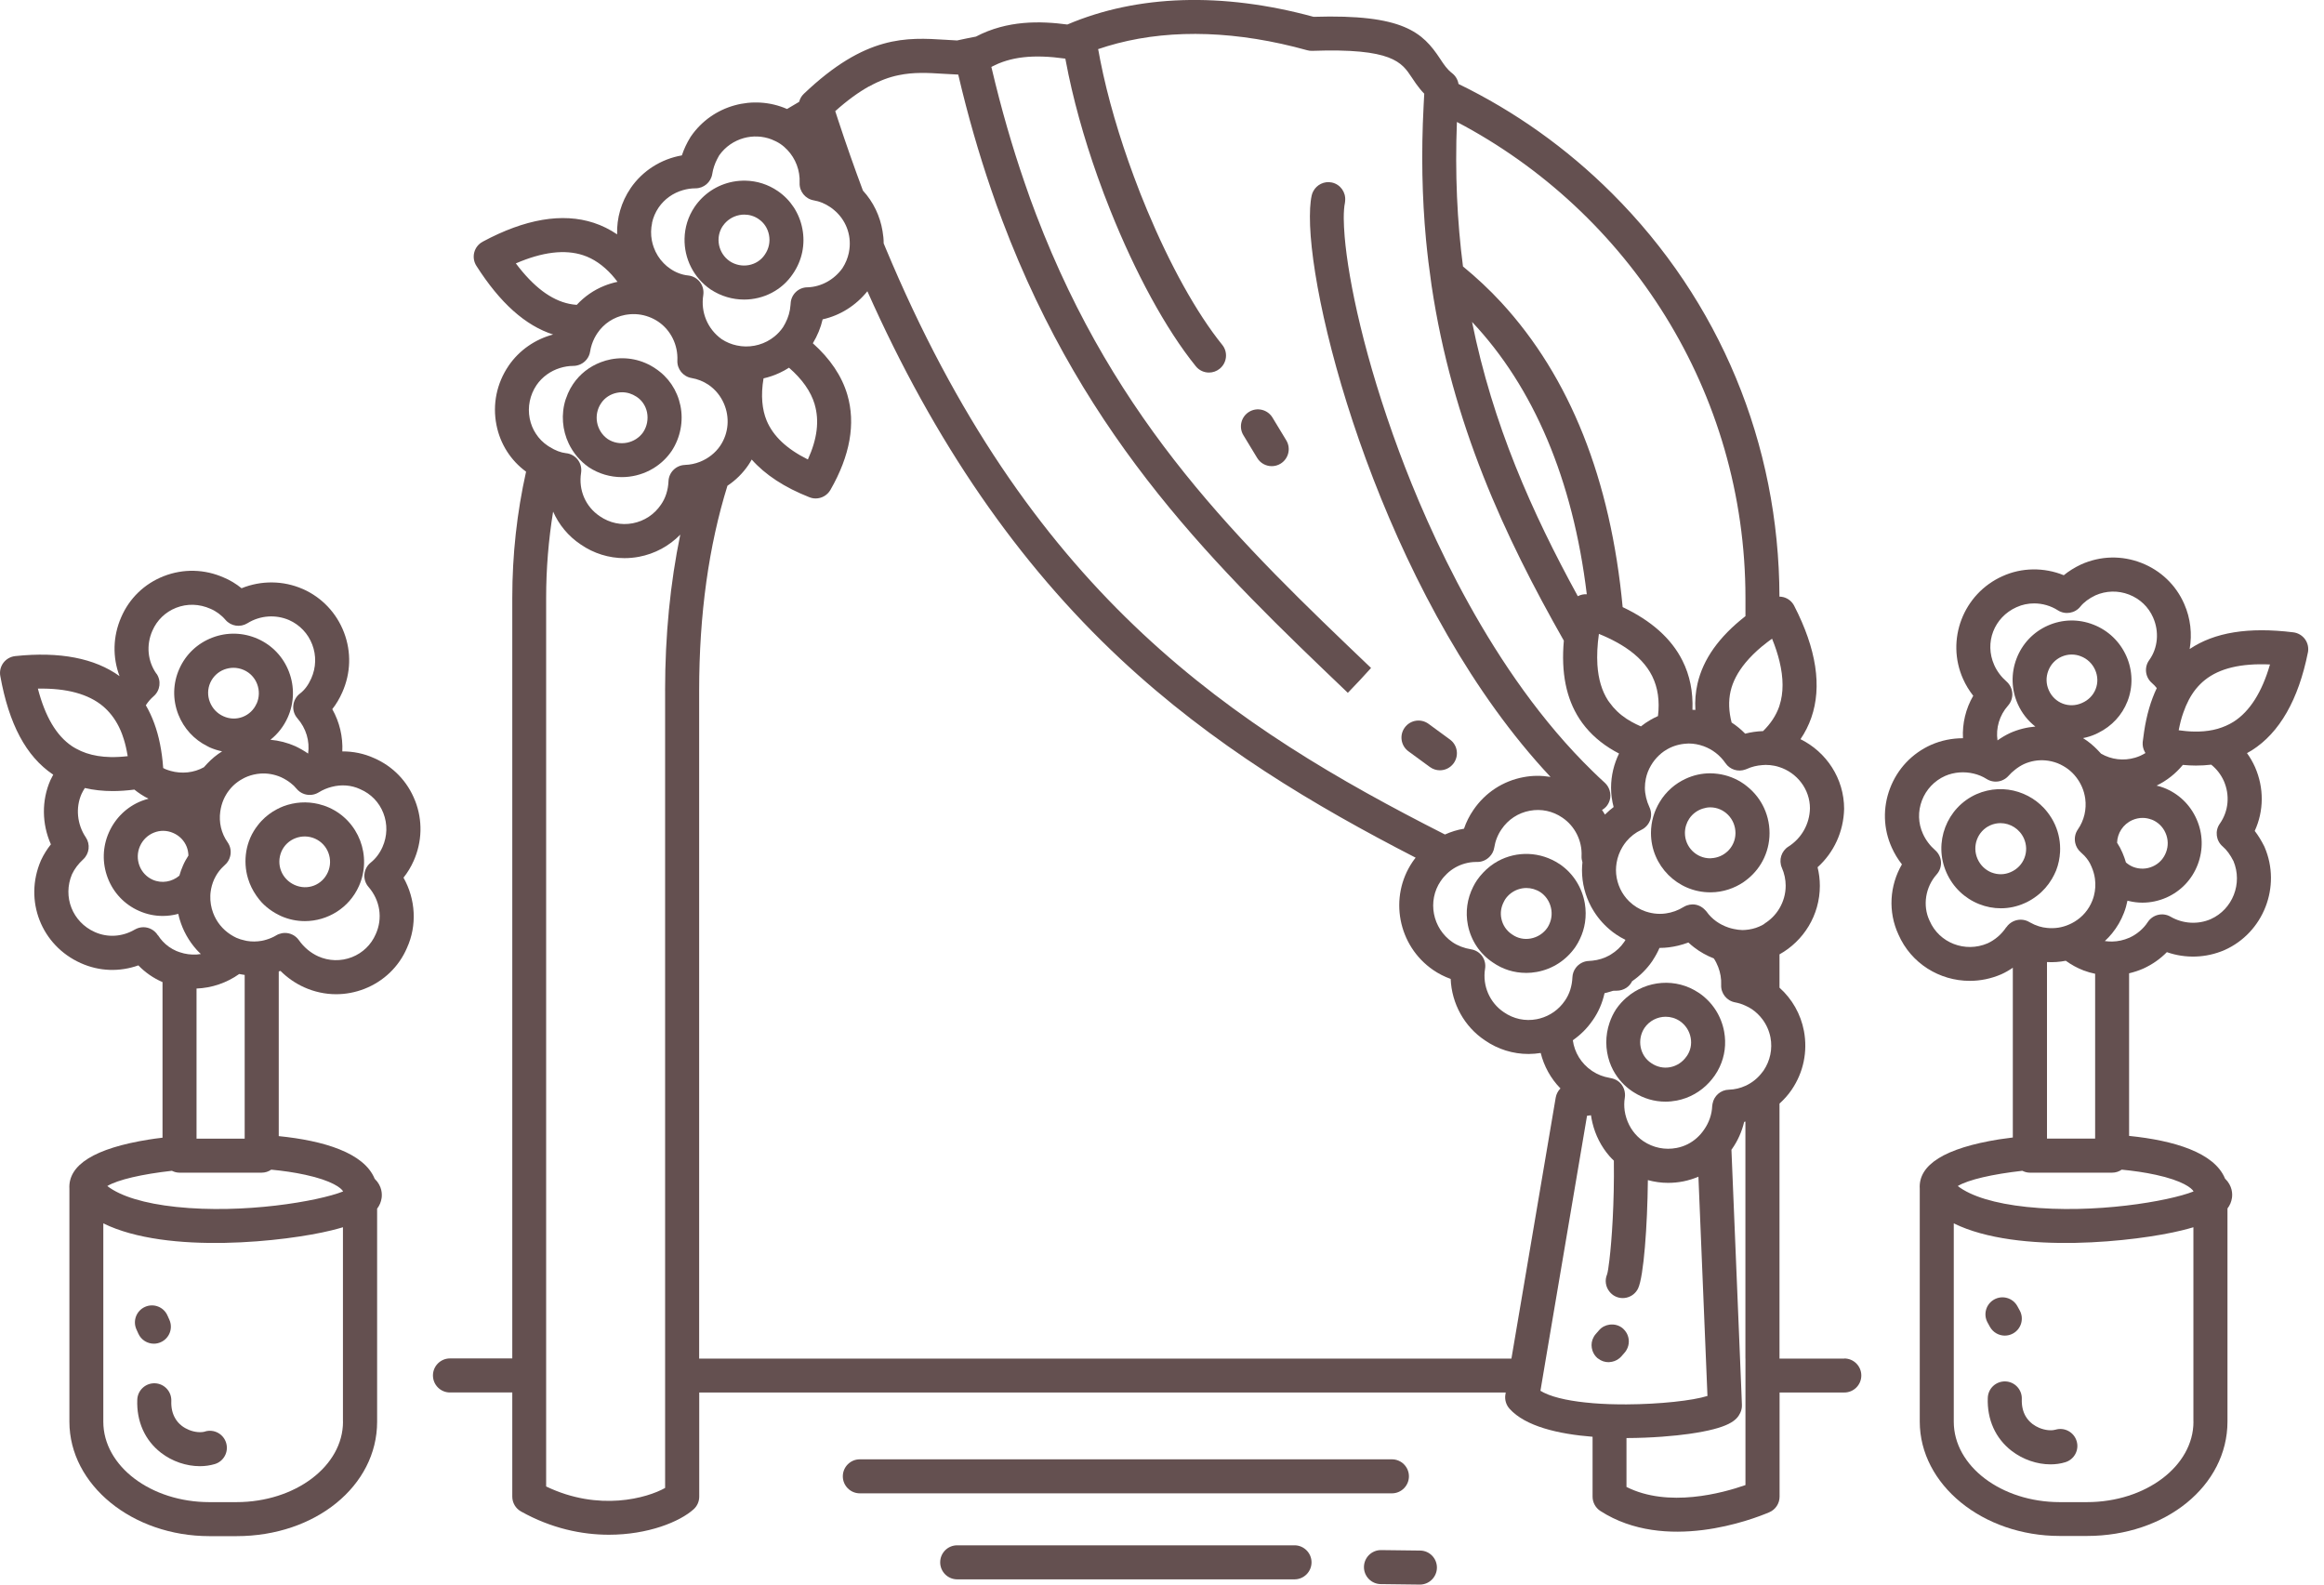 <svg width="88" height="60" viewBox="0 0 88 60" fill="none" xmlns="http://www.w3.org/2000/svg">
<g clip-path="url(#clip0_1853_168)">
<path d="M69.832 51.443H67.382V41.788C67.554 41.632 67.713 41.456 67.846 41.259C68.29 40.604 68.453 39.816 68.308 39.039C68.186 38.397 67.862 37.829 67.382 37.398V36.137C68.291 35.631 68.91 34.658 68.91 33.541C68.91 33.306 68.881 33.069 68.824 32.838C69.441 32.283 69.809 31.49 69.829 30.628C69.829 29.472 69.154 28.472 68.177 27.989C68.35 27.735 68.486 27.464 68.586 27.178C68.997 26.001 68.781 24.574 67.938 22.939C67.856 22.778 67.713 22.662 67.54 22.613C67.487 22.598 67.433 22.593 67.38 22.591C67.367 16.81 65.118 11.388 61.041 7.322C59.319 5.604 57.356 4.214 55.227 3.179C55.202 3.019 55.116 2.873 54.985 2.771C54.792 2.622 54.676 2.447 54.529 2.223C53.872 1.228 53.14 0.529 49.74 0.637C46.286 -0.304 43.069 -0.202 40.416 0.928C39.396 0.793 38.144 0.761 36.954 1.386C36.716 1.432 36.477 1.479 36.241 1.532C36.101 1.525 35.959 1.516 35.815 1.507C34.325 1.414 32.782 1.317 30.438 3.552C30.349 3.635 30.289 3.743 30.26 3.856C30.105 3.945 29.953 4.034 29.802 4.127C28.526 3.568 26.981 3.976 26.163 5.164C26.157 5.171 26.152 5.18 26.146 5.189C26.008 5.411 25.899 5.644 25.819 5.884C25.034 6.021 24.332 6.463 23.877 7.127C23.877 7.127 23.877 7.127 23.877 7.129C23.522 7.651 23.349 8.257 23.368 8.874C23.089 8.686 22.795 8.539 22.482 8.437C21.295 8.049 19.881 8.29 18.277 9.152C18.118 9.238 18.004 9.383 17.958 9.556C17.913 9.729 17.942 9.913 18.038 10.064C18.935 11.472 19.891 12.327 20.944 12.666C20.264 12.846 19.661 13.261 19.258 13.85C19.258 13.85 19.258 13.852 19.256 13.854C18.806 14.518 18.644 15.313 18.799 16.093C18.941 16.814 19.341 17.436 19.92 17.86C19.574 19.409 19.398 21.006 19.398 22.633V51.437H17.038C16.681 51.437 16.394 51.727 16.394 52.081C16.394 52.436 16.681 52.726 17.038 52.726H19.398V56.669C19.398 56.901 19.523 57.116 19.727 57.231C20.879 57.875 22.034 58.113 23.058 58.113C24.532 58.113 25.737 57.624 26.264 57.149C26.401 57.027 26.477 56.852 26.477 56.67V52.727H57.016L57.003 52.804C56.97 52.998 57.029 53.195 57.16 53.342C57.758 54.008 59.006 54.301 60.304 54.403V56.67C60.304 56.889 60.415 57.092 60.598 57.212C63.058 58.799 66.355 57.535 66.992 57.263C67.231 57.163 67.385 56.929 67.385 56.67V52.727H69.836C70.193 52.727 70.48 52.438 70.48 52.083C70.48 51.728 70.193 51.439 69.836 51.439L69.832 51.443ZM66.737 24.463C66.85 24.369 66.97 24.276 67.1 24.183C67.223 24.483 67.316 24.769 67.382 25.042C67.536 25.677 67.538 26.237 67.382 26.714C67.378 26.727 67.374 26.739 67.371 26.752C67.251 27.094 67.047 27.402 66.759 27.684C66.752 27.684 66.745 27.684 66.736 27.684C66.517 27.693 66.301 27.724 66.091 27.778C66.088 27.778 66.084 27.778 66.082 27.78C65.928 27.62 65.755 27.48 65.569 27.358C65.46 26.938 65.446 26.545 65.529 26.177C65.613 25.808 65.802 25.451 66.091 25.098C66.268 24.884 66.481 24.672 66.736 24.461L66.737 24.463ZM55.167 4.618C61.657 8.026 66.093 14.825 66.093 22.64V23.33C65.087 24.116 64.489 24.96 64.276 25.892C64.203 26.212 64.177 26.543 64.197 26.881C64.161 26.878 64.123 26.878 64.086 26.876C64.112 26.195 63.988 25.573 63.708 25.016C63.291 24.181 62.531 23.503 61.443 22.988C60.988 18.151 59.449 14.278 56.845 11.45C56.392 10.959 55.906 10.508 55.397 10.089C55.176 8.386 55.091 6.572 55.167 4.616V4.618ZM62.78 27.114C62.68 27.158 62.582 27.209 62.489 27.263C62.365 27.334 62.247 27.416 62.134 27.505C62.007 27.451 61.887 27.391 61.776 27.329C61.712 27.293 61.65 27.256 61.592 27.218C61.326 27.043 61.115 26.838 60.948 26.603C60.93 26.578 60.91 26.552 60.891 26.526C60.657 26.165 60.522 25.715 60.487 25.173C60.466 24.822 60.482 24.432 60.544 24.001C60.546 24.001 60.549 24.003 60.551 24.005C60.668 24.052 60.78 24.101 60.888 24.152C61.132 24.267 61.352 24.389 61.55 24.52C62.02 24.831 62.356 25.191 62.558 25.595C62.776 26.032 62.851 26.536 62.78 27.116V27.114ZM60.085 22.502C59.969 22.494 59.851 22.52 59.745 22.575C58.002 19.392 56.525 16.073 55.74 12.189C58.068 14.658 59.559 18.151 60.085 22.502ZM32.906 3.275C33.304 3.053 33.67 2.92 34.021 2.848C34.599 2.726 35.142 2.757 35.739 2.795C35.917 2.806 36.099 2.817 36.284 2.824C36.286 2.835 36.29 2.846 36.292 2.855C36.65 4.381 37.063 5.808 37.52 7.145C37.591 7.351 37.662 7.556 37.733 7.758C37.806 7.96 37.88 8.157 37.955 8.355C41.126 16.761 46.146 21.561 51.037 26.234L51.481 25.768L51.916 25.293C46.979 20.579 42.269 16.077 39.236 8.131C39.159 7.929 39.083 7.726 39.008 7.52C38.935 7.316 38.863 7.109 38.792 6.901C38.331 5.564 37.916 4.132 37.553 2.593C37.547 2.573 37.544 2.553 37.538 2.535C38.266 2.145 39.13 2.051 40.34 2.22C40.346 2.247 40.351 2.276 40.356 2.303C40.617 3.704 41.037 5.211 41.561 6.687C41.637 6.901 41.716 7.116 41.796 7.329C41.877 7.545 41.961 7.76 42.047 7.973C42.978 10.3 44.134 12.453 45.28 13.868C45.407 14.027 45.593 14.107 45.78 14.107C45.922 14.107 46.066 14.059 46.184 13.963C46.461 13.739 46.505 13.333 46.281 13.057C45.3 11.845 44.29 9.998 43.442 7.971C43.353 7.758 43.266 7.544 43.18 7.327C43.097 7.114 43.015 6.9 42.935 6.683C42.387 5.206 41.939 3.688 41.663 2.287C41.637 2.16 41.614 2.032 41.592 1.907C41.588 1.89 41.583 1.878 41.579 1.861C41.818 1.779 42.061 1.707 42.311 1.641C44.43 1.092 46.879 1.175 49.492 1.901C49.556 1.92 49.621 1.927 49.687 1.925C52.72 1.818 53.077 2.358 53.455 2.929C53.506 3.008 53.561 3.088 53.619 3.17C53.708 3.293 53.806 3.421 53.93 3.548C53.919 3.703 53.914 3.854 53.906 4.007C53.812 5.797 53.848 7.482 53.997 9.076C54.023 9.354 54.054 9.629 54.086 9.902C54.123 10.204 54.163 10.504 54.206 10.801C54.987 16.044 56.968 20.302 59.216 24.259C59.108 25.471 59.305 26.448 59.809 27.223C59.949 27.438 60.114 27.636 60.302 27.82C60.493 28.006 60.708 28.175 60.946 28.326C61.061 28.399 61.181 28.468 61.306 28.532C61.115 28.925 61.004 29.365 61.004 29.831C61.004 30.067 61.037 30.317 61.101 30.559C61.048 30.599 60.997 30.64 60.948 30.682C60.888 30.733 60.83 30.788 60.773 30.844C60.739 30.784 60.7 30.726 60.662 30.67C60.717 30.637 60.768 30.6 60.813 30.551C60.877 30.48 60.92 30.4 60.948 30.317C60.99 30.189 60.988 30.053 60.948 29.925C60.915 29.82 60.857 29.722 60.77 29.642C60.611 29.498 60.456 29.35 60.304 29.201C56.466 25.468 54.079 20.062 52.98 17.1C51.676 13.59 51.061 10.659 50.917 8.966C50.895 8.703 50.884 8.468 50.882 8.268C50.882 8.019 50.897 7.818 50.928 7.675C50.933 7.651 50.933 7.626 50.935 7.602C50.966 7.28 50.755 6.98 50.431 6.91C50.142 6.849 49.858 6.994 49.727 7.243C49.701 7.294 49.678 7.347 49.667 7.405C49.638 7.538 49.62 7.696 49.609 7.875C49.598 8.071 49.598 8.295 49.607 8.543C49.769 12.584 52.791 23.104 58.712 29.418C58.377 29.363 58.033 29.361 57.689 29.427C56.91 29.572 56.235 30.016 55.791 30.67C55.64 30.89 55.52 31.128 55.435 31.379C55.184 31.419 54.943 31.496 54.714 31.598C46.683 27.524 39.216 22.613 33.781 9.975C33.701 9.791 33.622 9.603 33.544 9.416C33.517 9.349 33.488 9.283 33.461 9.216C33.461 9.057 33.444 8.899 33.417 8.745C33.324 8.182 33.071 7.647 32.675 7.216C32.354 6.357 32.041 5.468 31.737 4.545C31.701 4.432 31.663 4.321 31.627 4.208C32.099 3.786 32.52 3.486 32.907 3.27L32.906 3.275ZM56.124 36.205C56.024 36.066 55.871 35.972 55.702 35.946C55.442 35.904 55.191 35.808 54.996 35.673C54.241 35.153 54.041 34.116 54.552 33.362C54.552 33.362 54.554 33.359 54.556 33.359C54.623 33.257 54.703 33.166 54.789 33.084C54.98 32.902 55.209 32.771 55.46 32.7C55.6 32.66 55.744 32.638 55.893 32.638C55.906 32.638 55.919 32.638 55.93 32.638C56.111 32.642 56.279 32.567 56.399 32.445C56.492 32.353 56.559 32.233 56.581 32.094C56.621 31.843 56.712 31.61 56.856 31.401C57.107 31.03 57.487 30.78 57.926 30.699C58.36 30.617 58.797 30.71 59.163 30.962C59.636 31.283 59.914 31.838 59.887 32.414C59.883 32.496 59.896 32.576 59.92 32.651C59.911 32.749 59.903 32.847 59.903 32.948C59.903 33.448 60.029 33.917 60.249 34.33C60.266 34.359 60.282 34.387 60.298 34.416C60.467 34.709 60.686 34.971 60.942 35.189C61.021 35.257 61.102 35.32 61.188 35.378C61.303 35.457 61.425 35.526 61.55 35.588C61.548 35.591 61.546 35.595 61.543 35.599C61.53 35.62 61.519 35.64 61.505 35.662C61.372 35.859 61.195 36.021 60.997 36.141C60.979 36.152 60.961 36.164 60.941 36.175C60.744 36.285 60.526 36.352 60.296 36.376C60.282 36.376 60.267 36.377 60.253 36.379C60.225 36.381 60.198 36.385 60.169 36.386C59.962 36.392 59.778 36.496 59.665 36.652C59.592 36.752 59.547 36.872 59.541 37.003C59.527 37.338 59.43 37.642 59.256 37.891C59.028 38.226 58.695 38.461 58.311 38.564C58.27 38.575 58.229 38.586 58.186 38.593C57.751 38.675 57.314 38.583 56.945 38.328C56.408 37.969 56.128 37.324 56.233 36.683C56.261 36.514 56.221 36.341 56.121 36.201L56.124 36.205ZM24.689 8.439C24.734 8.233 24.818 8.037 24.94 7.857C25.162 7.535 25.487 7.307 25.859 7.2C26.012 7.156 26.17 7.131 26.334 7.131C26.65 7.131 26.921 6.9 26.97 6.587C27.001 6.392 27.063 6.204 27.156 6.024C27.18 5.977 27.205 5.93 27.232 5.884C27.465 5.553 27.798 5.331 28.162 5.229C28.504 5.135 28.873 5.147 29.214 5.278C29.33 5.324 29.445 5.38 29.554 5.453C29.651 5.519 29.736 5.595 29.816 5.679C30.125 6.004 30.3 6.456 30.278 6.923C30.264 7.249 30.495 7.533 30.817 7.587C31.033 7.624 31.239 7.707 31.443 7.846C31.488 7.877 31.532 7.909 31.572 7.944C32.029 8.319 32.238 8.886 32.163 9.443C32.158 9.487 32.151 9.532 32.141 9.576C32.098 9.774 32.02 9.969 31.901 10.153C31.588 10.591 31.097 10.861 30.584 10.879C30.578 10.879 30.571 10.879 30.566 10.879C30.225 10.886 29.951 11.157 29.938 11.497C29.938 11.516 29.934 11.532 29.933 11.55C29.916 11.792 29.849 12.023 29.736 12.238C29.71 12.289 29.683 12.338 29.652 12.387C29.559 12.524 29.448 12.642 29.325 12.742C29.148 12.886 28.946 12.989 28.733 13.051C28.681 13.066 28.628 13.079 28.573 13.089C28.351 13.131 28.122 13.13 27.898 13.08C27.7 13.039 27.507 12.96 27.329 12.844C26.794 12.462 26.526 11.823 26.63 11.175C26.657 11.001 26.612 10.822 26.505 10.681C26.397 10.54 26.235 10.449 26.059 10.431C25.824 10.408 25.586 10.318 25.384 10.178C25.291 10.116 25.207 10.046 25.131 9.967C24.962 9.796 24.836 9.592 24.754 9.365C24.725 9.283 24.7 9.198 24.683 9.108C24.64 8.883 24.645 8.655 24.694 8.435L24.689 8.439ZM30.848 15.313C31.03 15.932 30.946 16.617 30.591 17.398C29.791 17 29.277 16.516 29.03 15.926C28.941 15.713 28.888 15.477 28.866 15.222C28.843 14.949 28.857 14.651 28.912 14.327C29.121 14.28 29.325 14.21 29.52 14.119C29.643 14.063 29.762 13.996 29.876 13.923C30.376 14.358 30.704 14.822 30.849 15.311L30.848 15.313ZM19.534 9.973C20.533 9.541 21.386 9.436 22.078 9.663C22.474 9.793 22.836 10.044 23.164 10.404C23.238 10.486 23.311 10.577 23.382 10.671C23.211 10.708 23.044 10.757 22.886 10.821C22.485 10.981 22.131 11.228 21.839 11.543C21.745 11.536 21.65 11.525 21.559 11.505C20.864 11.361 20.198 10.857 19.534 9.975V9.973ZM25.185 26.146V56.341C24.505 56.723 22.684 57.247 20.68 56.285V22.64C20.68 21.528 20.771 20.437 20.944 19.372C21.163 19.867 21.517 20.302 21.99 20.617C22.483 20.957 23.057 21.134 23.644 21.134C23.826 21.134 24.01 21.117 24.194 21.083C24.8 20.968 25.34 20.673 25.759 20.244C25.382 22.069 25.184 24.043 25.184 26.15L25.185 26.146ZM25.941 17.605C25.602 17.613 25.326 17.884 25.313 18.222C25.298 18.557 25.202 18.861 25.027 19.11C24.776 19.481 24.396 19.731 23.957 19.814C23.524 19.896 23.086 19.803 22.715 19.549C22.172 19.187 21.899 18.555 22.003 17.902C22.03 17.727 21.987 17.549 21.879 17.409C21.772 17.269 21.612 17.178 21.435 17.16C21.435 17.16 21.434 17.16 21.432 17.16C21.237 17.138 21.024 17.056 20.819 16.927C20.797 16.912 20.773 16.901 20.751 16.885C20.564 16.761 20.409 16.605 20.291 16.421C20.178 16.25 20.1 16.057 20.058 15.848C19.971 15.408 20.064 14.958 20.316 14.582C20.531 14.27 20.844 14.047 21.199 13.936C21.363 13.885 21.534 13.855 21.708 13.855C21.803 13.855 21.894 13.832 21.976 13.796C22.167 13.708 22.311 13.532 22.345 13.312C22.374 13.13 22.431 12.957 22.514 12.795C22.545 12.733 22.582 12.675 22.62 12.616C22.864 12.252 23.238 12.007 23.673 11.923C23.697 11.918 23.723 11.916 23.746 11.912C24.028 11.87 24.312 11.901 24.574 12C24.696 12.045 24.814 12.105 24.925 12.18C25.398 12.5 25.677 13.062 25.649 13.65C25.635 13.976 25.866 14.259 26.186 14.314C26.415 14.352 26.632 14.44 26.827 14.569C27.094 14.752 27.291 15.002 27.411 15.28C27.633 15.788 27.6 16.392 27.271 16.88C27.085 17.154 26.812 17.365 26.503 17.487C26.323 17.558 26.131 17.598 25.937 17.604L25.941 17.605ZM57.23 51.443H26.474V26.146C26.474 23.253 26.841 20.659 27.545 18.393C27.856 18.186 28.128 17.919 28.342 17.602C28.386 17.536 28.426 17.469 28.464 17.4C28.977 17.979 29.707 18.457 30.649 18.828C30.726 18.859 30.806 18.874 30.886 18.874C31.111 18.874 31.326 18.755 31.445 18.55C32.191 17.249 32.405 16.037 32.085 14.945C31.876 14.238 31.437 13.586 30.779 12.998C30.95 12.715 31.077 12.409 31.15 12.092C31.808 11.947 32.409 11.57 32.844 11.028C35.384 16.738 38.548 21.328 42.425 24.951C45.926 28.221 49.758 30.497 53.604 32.476C53.564 32.529 53.522 32.58 53.486 32.636C52.582 33.974 52.931 35.808 54.267 36.728C54.468 36.867 54.692 36.981 54.931 37.067C54.969 37.997 55.444 38.87 56.226 39.392C56.719 39.733 57.292 39.909 57.88 39.909C58.033 39.909 58.188 39.894 58.34 39.871C58.464 40.367 58.713 40.831 59.088 41.214C58.995 41.306 58.932 41.425 58.908 41.561L57.232 51.439L57.23 51.443ZM60.3 53.13C59.554 53.069 58.886 52.944 58.459 52.733C58.413 52.711 58.37 52.687 58.33 52.662L58.535 51.445L60.094 42.249L60.244 42.229C60.256 42.325 60.276 42.418 60.298 42.513C60.409 42.978 60.627 43.413 60.942 43.775C60.995 43.836 61.051 43.892 61.11 43.948C61.13 45.551 61.032 46.954 60.942 47.707C60.91 47.984 60.879 48.177 60.853 48.255C60.758 48.479 60.8 48.726 60.942 48.905C61.002 48.981 61.079 49.047 61.172 49.09C61.261 49.132 61.353 49.152 61.446 49.152C61.494 49.152 61.541 49.145 61.586 49.136C61.774 49.094 61.941 48.97 62.029 48.783C62.24 48.335 62.38 46.426 62.398 44.685C62.645 44.752 62.902 44.789 63.16 44.789C63.353 44.789 63.546 44.771 63.739 44.733C63.939 44.693 64.13 44.632 64.312 44.556L64.596 51.445L64.649 52.733L64.654 52.858C64.09 53.035 62.849 53.171 61.586 53.177C61.372 53.177 61.155 53.175 60.942 53.168C60.724 53.16 60.508 53.148 60.298 53.131L60.3 53.13ZM66.093 51.443V56.232C65.22 56.538 63.169 57.1 61.588 56.303V54.452C62.549 54.449 63.426 54.37 63.957 54.294C65.496 54.076 65.764 53.77 65.895 53.501C65.941 53.406 65.964 53.301 65.959 53.193L65.941 52.729L65.888 51.441L65.562 43.535C65.571 43.523 65.582 43.51 65.591 43.495C65.804 43.191 65.959 42.842 66.044 42.48C66.061 42.476 66.077 42.471 66.091 42.467V51.441L66.093 51.443ZM66.779 40.537C66.766 40.557 66.75 40.573 66.737 40.591C66.568 40.821 66.346 40.999 66.093 41.114C65.899 41.203 65.688 41.254 65.469 41.261C65.467 41.261 65.466 41.261 65.464 41.261C65.154 41.268 64.9 41.496 64.847 41.792C64.841 41.819 64.836 41.849 64.834 41.878C64.822 42.191 64.716 42.504 64.527 42.773C64.448 42.889 64.358 42.993 64.254 43.086C64.041 43.277 63.781 43.41 63.49 43.466C63.049 43.553 62.598 43.461 62.223 43.208C61.916 42.998 61.697 42.689 61.586 42.343C61.557 42.251 61.532 42.154 61.519 42.058C61.497 41.894 61.497 41.727 61.525 41.559C61.534 41.508 61.534 41.457 61.53 41.408C61.521 41.29 61.481 41.175 61.41 41.077C61.315 40.946 61.173 40.859 61.015 40.828C61.004 40.826 60.995 40.822 60.984 40.821C60.97 40.819 60.957 40.815 60.942 40.812C60.704 40.77 60.493 40.688 60.298 40.559C60.291 40.555 60.285 40.551 60.278 40.546C59.865 40.266 59.618 39.842 59.556 39.389C59.843 39.19 60.094 38.943 60.296 38.65C60.304 38.641 60.311 38.632 60.316 38.623C60.526 38.322 60.675 37.978 60.757 37.607C60.819 37.595 60.879 37.576 60.941 37.558C60.986 37.545 61.03 37.533 61.073 37.518C61.119 37.514 61.166 37.511 61.212 37.513C61.35 37.514 61.477 37.473 61.583 37.404C61.676 37.342 61.752 37.256 61.801 37.154C62.099 36.949 62.361 36.69 62.569 36.385C62.576 36.376 62.58 36.365 62.587 36.355C62.685 36.206 62.769 36.052 62.838 35.893C62.842 35.893 62.844 35.893 62.847 35.893C63.08 35.893 63.311 35.862 63.539 35.808C63.672 35.775 63.803 35.737 63.932 35.688C64.001 35.753 64.074 35.813 64.148 35.871C64.374 36.046 64.627 36.186 64.896 36.292C64.963 36.392 65.016 36.501 65.06 36.614C65.142 36.827 65.184 37.056 65.173 37.291C65.158 37.615 65.385 37.898 65.704 37.955C65.833 37.978 65.964 38.02 66.09 38.079C66.175 38.117 66.259 38.16 66.337 38.213C66.492 38.319 66.625 38.448 66.734 38.593C66.885 38.794 66.99 39.028 67.04 39.281C67.123 39.72 67.029 40.166 66.778 40.538L66.779 40.537ZM66.817 34.978C66.792 34.995 66.765 35.011 66.737 35.025C66.576 35.113 66.399 35.171 66.212 35.198C66.173 35.204 66.133 35.209 66.093 35.211C66.055 35.213 66.017 35.217 65.979 35.217C65.868 35.215 65.758 35.198 65.653 35.176C65.586 35.162 65.52 35.145 65.457 35.124C65.116 35.011 64.82 34.803 64.62 34.518C64.603 34.494 64.581 34.476 64.561 34.454C64.438 34.321 64.268 34.245 64.092 34.245C64.019 34.245 63.946 34.259 63.877 34.283C63.835 34.298 63.794 34.316 63.754 34.341C63.544 34.472 63.313 34.554 63.078 34.587C63.002 34.598 62.927 34.603 62.851 34.603C62.707 34.603 62.569 34.583 62.436 34.549C62.394 34.538 62.352 34.525 62.311 34.512C62.076 34.431 61.863 34.3 61.688 34.128C61.652 34.094 61.619 34.057 61.586 34.019C61.463 33.874 61.364 33.708 61.297 33.526C61.23 33.346 61.19 33.151 61.19 32.946C61.19 32.855 61.199 32.764 61.213 32.675C61.248 32.458 61.326 32.252 61.437 32.067C61.481 31.994 61.53 31.923 61.585 31.858C61.737 31.676 61.928 31.526 62.149 31.423C62.303 31.35 62.423 31.219 62.482 31.059C62.54 30.899 62.531 30.721 62.458 30.566C62.349 30.333 62.285 30.066 62.285 29.833C62.285 29.714 62.298 29.6 62.32 29.489C62.356 29.31 62.423 29.141 62.513 28.988C62.554 28.917 62.6 28.85 62.651 28.785C62.755 28.654 62.876 28.539 63.013 28.444C63.051 28.419 63.089 28.395 63.129 28.372C63.135 28.368 63.142 28.364 63.148 28.361C63.364 28.241 63.61 28.17 63.872 28.157C63.895 28.157 63.919 28.153 63.944 28.153C64.139 28.153 64.33 28.19 64.51 28.255C64.84 28.375 65.131 28.597 65.338 28.899C65.506 29.143 65.815 29.238 66.09 29.137C66.108 29.13 66.126 29.127 66.144 29.117C66.323 29.034 66.525 28.985 66.734 28.97C66.776 28.966 66.817 28.963 66.859 28.963C66.972 28.963 67.083 28.974 67.191 28.996C67.254 29.008 67.316 29.025 67.376 29.045C68.047 29.261 68.535 29.884 68.535 30.608C68.522 31.201 68.217 31.741 67.72 32.056C67.451 32.225 67.345 32.567 67.472 32.858C67.567 33.073 67.616 33.308 67.616 33.535C67.616 33.852 67.527 34.148 67.376 34.401C67.236 34.636 67.041 34.831 66.812 34.973L66.817 34.978Z" fill="#645050"/>
<path d="M64.33 37.596H64.329C63.47 37.014 62.347 37.114 61.59 37.771C61.445 37.897 61.314 38.04 61.199 38.206C61.09 38.372 61.006 38.548 60.946 38.728C60.779 39.216 60.786 39.736 60.946 40.206C61.019 40.417 61.121 40.615 61.255 40.795C61.352 40.926 61.463 41.048 61.59 41.157C61.657 41.215 61.73 41.272 61.807 41.323C61.828 41.337 61.849 41.35 61.87 41.363C62.233 41.594 62.644 41.714 63.064 41.714C63.208 41.714 63.352 41.699 63.495 41.672C63.972 41.579 64.398 41.336 64.722 40.983C64.794 40.903 64.865 40.819 64.927 40.728C65 40.624 65.062 40.515 65.115 40.402C65.309 39.991 65.371 39.529 65.287 39.067C65.178 38.464 64.838 37.942 64.332 37.596H64.33ZM63.866 39.995C63.719 40.211 63.499 40.358 63.248 40.408C62.998 40.457 62.744 40.404 62.524 40.253C62.089 39.967 61.978 39.365 62.269 38.923C62.456 38.648 62.764 38.499 63.073 38.499C63.257 38.499 63.442 38.552 63.606 38.661C63.825 38.81 63.972 39.036 64.019 39.296C64.065 39.543 64.012 39.789 63.868 39.995H63.866Z" fill="#645050"/>
<path d="M53.331 28.448L54.141 29.041C54.256 29.125 54.389 29.167 54.521 29.167C54.72 29.167 54.914 29.076 55.042 28.903C55.253 28.615 55.191 28.213 54.904 28.002L54.094 27.409C53.806 27.198 53.404 27.26 53.193 27.547C52.982 27.835 53.044 28.237 53.331 28.448Z" fill="#645050"/>
<path d="M48.184 15.812C48 15.508 47.604 15.409 47.3 15.593C46.996 15.777 46.898 16.174 47.081 16.477L47.604 17.34C47.725 17.54 47.937 17.651 48.155 17.651C48.268 17.651 48.384 17.622 48.488 17.558C48.792 17.374 48.89 16.978 48.706 16.674L48.184 15.812Z" fill="#645050"/>
<path d="M61.589 50.469C61.554 50.411 61.512 50.355 61.458 50.307C61.31 50.178 61.123 50.133 60.944 50.158C60.797 50.178 60.655 50.247 60.55 50.369L60.424 50.513C60.368 50.577 60.328 50.651 60.3 50.726C60.253 50.861 60.255 51.006 60.3 51.141C60.335 51.246 60.395 51.343 60.484 51.421C60.493 51.43 60.504 51.436 60.515 51.443C60.632 51.534 60.77 51.579 60.908 51.579C60.921 51.579 60.932 51.576 60.944 51.576C61.072 51.568 61.197 51.525 61.303 51.443C61.336 51.417 61.367 51.392 61.394 51.359L61.52 51.215C61.547 51.184 61.569 51.152 61.589 51.117C61.707 50.915 61.705 50.668 61.589 50.468V50.469Z" fill="#645050"/>
<path d="M26.914 10.963C27.303 11.219 27.744 11.343 28.175 11.343C28.901 11.343 29.609 10.997 30.031 10.358C30.371 9.86 30.497 9.256 30.382 8.661C30.269 8.071 29.936 7.564 29.447 7.231C29.083 6.983 28.664 6.85 28.233 6.841C28.073 6.838 27.911 6.85 27.749 6.881C27.158 6.996 26.643 7.334 26.301 7.835C26.053 8.202 25.931 8.617 25.921 9.032C25.904 9.773 26.25 10.511 26.912 10.963H26.914ZM27.369 8.557C27.516 8.341 27.74 8.195 27.997 8.144C28.058 8.131 28.122 8.126 28.184 8.126C28.375 8.126 28.562 8.182 28.724 8.293C28.724 8.293 28.724 8.293 28.726 8.295C28.932 8.433 29.072 8.648 29.119 8.899C29.168 9.156 29.116 9.414 28.963 9.638C28.677 10.073 28.077 10.184 27.633 9.891C27.194 9.591 27.076 8.99 27.369 8.555V8.557Z" fill="#645050"/>
<path d="M24.822 13.956C24.323 13.617 23.723 13.493 23.13 13.606C22.999 13.632 22.873 13.668 22.751 13.715C22.324 13.877 21.958 14.161 21.701 14.541C21.623 14.656 21.559 14.774 21.505 14.898C21.474 14.976 21.445 15.055 21.416 15.131C21.241 15.684 21.29 16.285 21.539 16.803C21.705 17.147 21.958 17.456 22.293 17.691C22.678 17.944 23.113 18.066 23.546 18.066C24.276 18.066 24.995 17.718 25.433 17.076C25.764 16.572 25.886 15.946 25.764 15.357C25.644 14.776 25.311 14.28 24.822 13.957V13.956ZM24.361 16.357C24.061 16.796 23.45 16.912 23.013 16.625C22.573 16.317 22.46 15.708 22.764 15.264C22.902 15.058 23.117 14.92 23.368 14.871C23.43 14.858 23.492 14.853 23.554 14.853C23.747 14.853 23.934 14.911 24.098 15.02C24.101 15.022 24.103 15.024 24.107 15.025C24.309 15.158 24.449 15.367 24.5 15.611C24.552 15.87 24.5 16.143 24.361 16.354V16.357Z" fill="#645050"/>
<path d="M57.784 36.84C57.919 36.84 58.053 36.827 58.19 36.803C58.792 36.694 59.314 36.354 59.662 35.844C59.725 35.752 59.776 35.655 59.824 35.555C59.92 35.355 59.984 35.144 60.017 34.931C60.053 34.691 60.051 34.447 60.011 34.21C59.911 33.626 59.587 33.08 59.059 32.72C59.056 32.718 59.054 32.717 59.05 32.715C58.321 32.234 57.433 32.22 56.723 32.605C56.516 32.718 56.325 32.866 56.157 33.046C56.077 33.131 56.001 33.222 55.932 33.322C55.875 33.404 55.826 33.492 55.782 33.579C55.557 34.025 55.484 34.527 55.582 35.024C55.699 35.613 56.035 36.117 56.532 36.447C56.903 36.705 57.334 36.838 57.782 36.838L57.784 36.84ZM56.943 34.147C56.962 34.114 56.976 34.079 56.998 34.048C57.116 33.874 57.282 33.752 57.464 33.684C57.569 33.646 57.682 33.624 57.795 33.624C57.98 33.624 58.168 33.677 58.337 33.788C58.519 33.914 58.643 34.094 58.706 34.29C58.779 34.516 58.77 34.765 58.668 34.989C58.646 35.035 58.626 35.08 58.597 35.122C58.448 35.342 58.221 35.489 57.96 35.537C57.713 35.582 57.467 35.529 57.267 35.389C57.262 35.386 57.256 35.382 57.251 35.379C57.042 35.24 56.898 35.027 56.849 34.776C56.805 34.56 56.841 34.341 56.943 34.148V34.147Z" fill="#645050"/>
<path d="M66.094 29.729C66.074 29.714 66.055 29.7 66.035 29.685C65.746 29.483 65.406 29.347 65.04 29.301C64.947 29.29 64.855 29.281 64.76 29.281C64.427 29.281 64.112 29.356 63.827 29.489C63.63 29.58 63.448 29.698 63.286 29.84C63.115 29.991 62.966 30.167 62.848 30.364C62.638 30.708 62.515 31.112 62.515 31.543C62.515 32.78 63.523 33.788 64.76 33.788C64.765 33.788 64.771 33.788 64.776 33.788C65.011 33.788 65.237 33.748 65.45 33.679C65.657 33.612 65.85 33.517 66.026 33.397C66.05 33.381 66.072 33.362 66.095 33.346C66.361 33.15 66.583 32.897 66.74 32.604C66.909 32.289 67.005 31.927 67.005 31.545C67.005 31.163 66.909 30.795 66.74 30.479C66.583 30.184 66.361 29.929 66.095 29.731L66.094 29.729ZM65.406 32.243C65.248 32.389 65.04 32.482 64.811 32.495C64.793 32.495 64.776 32.5 64.758 32.5C64.23 32.5 63.801 32.071 63.801 31.543C63.801 31.341 63.861 31.154 63.965 30.999C64.087 30.815 64.272 30.68 64.485 30.615C64.573 30.588 64.662 30.57 64.758 30.57C65.286 30.57 65.715 31.006 65.715 31.545C65.715 31.821 65.595 32.071 65.406 32.245V32.243Z" fill="#645050"/>
<path d="M76.654 34.203C76.727 34.172 76.798 34.136 76.865 34.097C76.91 34.072 76.952 34.045 76.996 34.016C77.043 33.985 77.087 33.952 77.132 33.919C77.362 33.743 77.553 33.526 77.7 33.275C77.758 33.173 77.813 33.069 77.857 32.959C77.946 32.731 77.993 32.495 78.006 32.258C78.024 31.909 77.962 31.558 77.815 31.228C77.737 31.052 77.636 30.892 77.522 30.746C77.48 30.693 77.438 30.642 77.393 30.595C77.22 30.411 77.018 30.258 76.798 30.142C76.328 29.895 75.779 29.814 75.244 29.938C75.107 29.969 74.973 30.013 74.842 30.071C73.71 30.575 73.201 31.909 73.706 33.044C73.95 33.592 74.389 34.014 74.942 34.234C75.207 34.34 75.486 34.392 75.762 34.392C75.917 34.392 76.072 34.376 76.225 34.343C76.372 34.31 76.517 34.265 76.657 34.201L76.654 34.203ZM75.415 33.039C75.177 32.944 74.987 32.762 74.882 32.524C74.665 32.036 74.882 31.465 75.364 31.25C75.488 31.195 75.619 31.168 75.748 31.168C76.119 31.168 76.476 31.387 76.638 31.75C76.743 31.987 76.749 32.249 76.656 32.489C76.563 32.727 76.381 32.917 76.137 33.022C75.906 33.124 75.651 33.13 75.415 33.037V33.039Z" fill="#645050"/>
<path d="M15.717 30.318C15.433 29.589 14.882 29.017 14.165 28.706C13.783 28.532 13.374 28.45 12.962 28.452C12.988 27.9 12.859 27.343 12.582 26.852C12.729 26.667 12.855 26.454 12.962 26.212C13.284 25.489 13.308 24.685 13.026 23.948C12.744 23.21 12.191 22.625 11.469 22.303C11.469 22.303 11.465 22.303 11.463 22.302C10.723 21.978 9.887 21.974 9.147 22.274C8.939 22.105 8.71 21.967 8.481 21.872C7.751 21.547 6.942 21.527 6.201 21.816C5.47 22.102 4.897 22.655 4.589 23.372C4.271 24.098 4.258 24.891 4.527 25.602C3.586 24.922 2.26 24.665 0.577 24.843C0.399 24.862 0.237 24.954 0.129 25.096C0.022 25.24 -0.022 25.42 0.011 25.597C0.339 27.42 0.988 28.637 1.998 29.321C2.003 29.325 2.011 29.329 2.016 29.332C1.978 29.401 1.942 29.471 1.909 29.541C1.57 30.311 1.585 31.203 1.927 31.971C1.78 32.156 1.656 32.354 1.556 32.567C1.552 32.575 1.55 32.58 1.547 32.587C0.897 34.096 1.563 35.801 3.062 36.47C3.761 36.783 4.529 36.807 5.239 36.554C5.495 36.819 5.804 37.036 6.154 37.187V43.079C5.963 43.1 5.786 43.126 5.632 43.15C3.581 43.479 2.573 44.108 2.628 45.016C2.628 45.016 2.628 45.018 2.628 45.02V53.834C2.628 56.223 5.008 58.166 7.931 58.166H8.958C11.942 58.166 14.28 56.263 14.28 53.834V45.766C14.373 45.644 14.427 45.513 14.449 45.369C14.471 45.229 14.476 44.914 14.187 44.634C13.785 43.65 12.26 43.191 10.555 43.019V36.783C10.577 36.776 10.599 36.77 10.621 36.763C10.881 37.023 11.185 37.234 11.52 37.385C11.907 37.558 12.316 37.646 12.728 37.646C13.09 37.646 13.452 37.578 13.797 37.444C14.529 37.158 15.104 36.605 15.408 35.897C15.799 35.042 15.739 34.048 15.279 33.233C15.431 33.042 15.561 32.828 15.662 32.6C15.988 31.87 16.008 31.061 15.719 30.32L15.717 30.318ZM5.921 25.508C5.588 25.033 5.53 24.427 5.77 23.883C5.943 23.483 6.263 23.173 6.671 23.013C7.087 22.851 7.544 22.862 7.973 23.053C8.179 23.139 8.385 23.29 8.539 23.472C8.747 23.714 9.098 23.766 9.369 23.599C9.846 23.302 10.435 23.259 10.946 23.479C11.354 23.661 11.665 23.99 11.823 24.405C11.983 24.822 11.969 25.277 11.787 25.686C11.674 25.941 11.534 26.128 11.359 26.261C11.217 26.368 11.125 26.53 11.107 26.709C11.088 26.887 11.143 27.063 11.261 27.198C11.594 27.58 11.734 28.062 11.667 28.534C11.52 28.432 11.359 28.339 11.183 28.255C10.879 28.12 10.562 28.04 10.24 28.011C10.521 27.789 10.746 27.5 10.897 27.162C11.141 26.614 11.157 26.003 10.944 25.442C10.73 24.878 10.309 24.434 9.762 24.19C9.214 23.947 8.603 23.928 8.041 24.143C7.477 24.358 7.033 24.778 6.789 25.328C6.545 25.877 6.532 26.49 6.752 27.054C6.96 27.582 7.349 28.004 7.853 28.255C7.884 28.27 7.911 28.286 7.942 28.301C8.095 28.368 8.252 28.417 8.41 28.45C8.206 28.577 8.022 28.73 7.857 28.903C7.81 28.952 7.764 29.001 7.72 29.052C7.342 29.263 6.883 29.31 6.458 29.19C6.389 29.17 6.321 29.148 6.256 29.121C6.254 29.121 6.252 29.119 6.25 29.117C6.227 29.107 6.203 29.094 6.179 29.081C6.179 29.068 6.176 29.056 6.176 29.043C6.154 28.735 6.114 28.446 6.059 28.17C5.948 27.616 5.768 27.127 5.522 26.705C5.602 26.579 5.701 26.465 5.815 26.365C6.068 26.148 6.114 25.777 5.925 25.506L5.921 25.508ZM9.716 26.641C9.613 26.876 9.425 27.054 9.191 27.145C8.956 27.236 8.697 27.229 8.463 27.123C8.226 27.018 8.044 26.827 7.948 26.585C7.853 26.345 7.859 26.084 7.962 25.852C8.066 25.619 8.255 25.44 8.495 25.349C8.608 25.308 8.725 25.286 8.841 25.286C8.976 25.286 9.109 25.315 9.236 25.371C9.469 25.475 9.647 25.664 9.738 25.904C9.829 26.146 9.822 26.408 9.718 26.643L9.716 26.641ZM9.058 36.881C9.127 36.894 9.196 36.907 9.265 36.916V43.115H7.442V37.431C8.022 37.409 8.585 37.216 9.058 36.881ZM7.135 32.395C7.056 32.516 6.985 32.644 6.929 32.775C6.872 32.9 6.829 33.029 6.792 33.157C6.518 33.39 6.128 33.464 5.783 33.312C5.55 33.208 5.371 33.019 5.28 32.778C5.189 32.536 5.197 32.274 5.3 32.04C5.406 31.801 5.595 31.619 5.834 31.525C5.945 31.481 6.061 31.459 6.176 31.459C6.305 31.459 6.436 31.486 6.56 31.541C6.798 31.645 6.98 31.832 7.073 32.072C7.113 32.178 7.131 32.287 7.135 32.396V32.395ZM1.432 26.075C2.524 26.053 3.352 26.279 3.907 26.747C3.961 26.792 4.01 26.841 4.061 26.892C4.296 27.133 4.482 27.429 4.618 27.786C4.625 27.802 4.629 27.82 4.636 27.838C4.704 28.022 4.758 28.222 4.8 28.439C4.804 28.459 4.807 28.479 4.811 28.499C4.818 28.543 4.829 28.586 4.836 28.632C4.605 28.659 4.389 28.67 4.185 28.666C4.014 28.663 3.854 28.648 3.699 28.623C3.395 28.573 3.126 28.483 2.884 28.348C2.828 28.317 2.773 28.286 2.72 28.25C2.135 27.853 1.711 27.138 1.434 26.073L1.432 26.075ZM5.977 35.415C5.855 35.218 5.644 35.109 5.43 35.109C5.319 35.109 5.208 35.138 5.106 35.197C4.629 35.475 4.076 35.51 3.588 35.291C2.742 34.913 2.366 33.954 2.726 33.104C2.824 32.897 2.964 32.711 3.152 32.538C3.385 32.322 3.426 31.969 3.248 31.705C2.919 31.217 2.857 30.586 3.086 30.066C3.123 29.985 3.166 29.911 3.213 29.838C3.543 29.915 3.896 29.954 4.271 29.954C4.531 29.954 4.804 29.934 5.088 29.898C5.251 30.029 5.43 30.146 5.624 30.244C5.535 30.267 5.448 30.293 5.36 30.328C4.807 30.546 4.369 30.97 4.125 31.517C3.881 32.065 3.865 32.676 4.078 33.239C4.292 33.803 4.713 34.247 5.262 34.49C5.553 34.62 5.857 34.682 6.157 34.682C6.161 34.682 6.165 34.682 6.168 34.682C6.367 34.682 6.561 34.654 6.751 34.603C6.765 34.672 6.782 34.743 6.803 34.811C6.929 35.235 7.147 35.63 7.447 35.964C7.497 36.021 7.551 36.072 7.606 36.124C7.553 36.133 7.5 36.139 7.447 36.143C7.233 36.155 7.014 36.128 6.803 36.055C6.763 36.041 6.721 36.026 6.681 36.01C6.476 35.921 6.301 35.795 6.159 35.642C6.096 35.573 6.036 35.498 5.985 35.417L5.977 35.415ZM12.988 53.834C12.988 55.513 11.179 56.878 8.954 56.878H7.928C5.713 56.878 3.912 55.513 3.912 53.834V46.323C6.352 47.522 10.864 47.005 12.549 46.588C12.706 46.55 12.851 46.51 12.986 46.47V53.832L12.988 53.834ZM11.55 44.481C12.588 44.705 12.928 44.993 12.99 45.109V45.115C12.049 45.488 9.232 45.972 6.671 45.7C5.47 45.573 4.565 45.297 4.063 44.909C4.462 44.669 5.382 44.458 6.509 44.332C6.596 44.376 6.692 44.403 6.796 44.403H9.907C10.042 44.403 10.168 44.361 10.271 44.289C10.717 44.332 11.148 44.394 11.547 44.481H11.55ZM14.483 32.074C14.378 32.309 14.225 32.513 14.04 32.66C13.903 32.769 13.816 32.929 13.799 33.104C13.783 33.279 13.839 33.452 13.954 33.584C14.394 34.092 14.5 34.773 14.227 35.373C14.054 35.773 13.734 36.083 13.326 36.243C12.91 36.405 12.453 36.394 12.045 36.21C11.758 36.079 11.507 35.868 11.318 35.6C11.192 35.422 10.994 35.326 10.79 35.326C10.71 35.326 10.63 35.342 10.553 35.371C10.522 35.384 10.49 35.398 10.461 35.417C10.342 35.488 10.217 35.542 10.086 35.58C10.027 35.599 9.969 35.613 9.909 35.624C9.724 35.657 9.534 35.659 9.349 35.628C9.32 35.622 9.292 35.617 9.265 35.609C9.158 35.586 9.052 35.555 8.952 35.51C8.876 35.475 8.807 35.435 8.737 35.391C8.425 35.191 8.193 34.898 8.07 34.565C7.993 34.361 7.957 34.143 7.964 33.921C7.964 33.872 7.97 33.825 7.975 33.776C7.995 33.614 8.039 33.453 8.108 33.297C8.112 33.29 8.115 33.284 8.119 33.277C8.183 33.137 8.272 33.004 8.379 32.886C8.405 32.857 8.434 32.831 8.461 32.804C8.479 32.788 8.495 32.769 8.514 32.753C8.616 32.666 8.683 32.551 8.714 32.427C8.761 32.249 8.732 32.054 8.619 31.894C8.377 31.55 8.283 31.137 8.341 30.728C8.363 30.573 8.403 30.42 8.468 30.271C8.495 30.207 8.528 30.147 8.563 30.087C8.597 30.029 8.634 29.974 8.676 29.922C8.768 29.802 8.876 29.696 8.998 29.609C9.052 29.569 9.109 29.532 9.169 29.5C9.232 29.463 9.3 29.43 9.369 29.403C9.527 29.341 9.691 29.305 9.855 29.292C10.124 29.272 10.393 29.32 10.643 29.429C10.781 29.494 10.901 29.567 11.005 29.649C11.09 29.714 11.165 29.785 11.225 29.86C11.303 29.956 11.403 30.026 11.514 30.064C11.692 30.125 11.896 30.109 12.067 30.004C12.226 29.905 12.395 29.836 12.566 29.793C12.926 29.7 13.301 29.725 13.634 29.88C13.639 29.882 13.643 29.884 13.648 29.887C14.049 30.06 14.358 30.38 14.516 30.788C14.678 31.204 14.667 31.661 14.483 32.074Z" fill="#645050"/>
<path d="M12.454 30.577C12.325 30.519 12.192 30.477 12.058 30.444C11.621 30.34 11.163 30.368 10.733 30.529C10.651 30.56 10.573 30.597 10.495 30.637C10.273 30.752 10.073 30.902 9.903 31.083C9.854 31.134 9.809 31.188 9.765 31.245C9.652 31.388 9.556 31.545 9.481 31.714C9.481 31.714 9.481 31.718 9.48 31.718C9.334 32.052 9.279 32.404 9.299 32.748C9.31 32.928 9.341 33.104 9.394 33.273C9.463 33.503 9.571 33.719 9.709 33.917C9.771 34.005 9.836 34.09 9.909 34.169C10.024 34.292 10.156 34.401 10.3 34.498C10.38 34.551 10.464 34.6 10.553 34.643C10.58 34.658 10.608 34.672 10.637 34.685C10.931 34.816 11.239 34.878 11.543 34.878C12.402 34.878 13.222 34.381 13.592 33.55C14.096 32.414 13.586 31.081 12.454 30.577ZM12.414 33.028C12.198 33.515 11.647 33.726 11.159 33.51C10.664 33.29 10.446 32.731 10.66 32.236C10.764 32.003 10.953 31.827 11.192 31.736C11.434 31.645 11.696 31.652 11.93 31.756C12.413 31.971 12.631 32.542 12.414 33.029V33.028Z" fill="#645050"/>
<path d="M87.391 24.709C87.425 24.532 87.387 24.351 87.282 24.205C87.176 24.059 87.016 23.965 86.838 23.943C85.138 23.734 83.852 23.943 82.913 24.576C83.011 24.01 82.949 23.415 82.707 22.868C82.394 22.151 81.816 21.598 81.079 21.312C80.34 21.026 79.536 21.044 78.803 21.372C78.557 21.488 78.337 21.625 78.146 21.781C77.402 21.477 76.552 21.485 75.824 21.818C74.341 22.482 73.672 24.227 74.332 25.706C74.432 25.932 74.563 26.148 74.718 26.345C74.432 26.836 74.301 27.398 74.329 27.953C73.921 27.953 73.513 28.033 73.133 28.199C73.133 28.199 73.129 28.199 73.128 28.201C72.402 28.524 71.849 29.11 71.567 29.851C71.288 30.586 71.312 31.383 71.632 32.091C71.732 32.316 71.863 32.533 72.018 32.729C71.548 33.537 71.488 34.527 71.885 35.384C72.364 36.483 73.444 37.14 74.587 37.14C74.984 37.14 75.389 37.06 75.779 36.892C75.933 36.823 76.079 36.738 76.217 36.643V43.071C76.026 43.095 75.85 43.119 75.695 43.142C73.644 43.472 72.636 44.101 72.693 45.009C72.693 45.009 72.693 45.011 72.693 45.013V53.826C72.693 56.215 75.073 58.159 77.997 58.159H79.023C82.007 58.159 84.345 56.255 84.345 53.826V45.759C84.438 45.637 84.492 45.506 84.514 45.362C84.536 45.222 84.541 44.907 84.252 44.627C83.85 43.643 82.325 43.184 80.62 43.011V36.854C80.804 36.81 80.984 36.752 81.161 36.674C81.499 36.519 81.799 36.31 82.05 36.053C82.753 36.299 83.533 36.277 84.232 35.975C85.711 35.317 86.392 33.566 85.75 32.074C85.744 32.063 85.74 32.052 85.735 32.041C85.626 31.825 85.508 31.632 85.377 31.463C85.724 30.708 85.735 29.836 85.388 29.045C85.304 28.857 85.202 28.681 85.084 28.517C85.145 28.483 85.206 28.45 85.266 28.412C86.317 27.746 87.032 26.497 87.391 24.703V24.709ZM76.355 22.993C76.355 22.993 76.359 22.991 76.363 22.989C76.57 22.893 76.798 22.848 77.025 22.848C77.338 22.848 77.653 22.937 77.924 23.11C78.2 23.286 78.568 23.226 78.774 22.969C78.908 22.802 79.105 22.657 79.343 22.544C79.749 22.364 80.202 22.353 80.617 22.513C81.03 22.673 81.355 22.982 81.53 23.384C81.767 23.923 81.71 24.541 81.381 24.996C81.184 25.267 81.23 25.644 81.485 25.863C81.552 25.921 81.614 25.986 81.668 26.055C81.441 26.53 81.281 27.081 81.188 27.706C81.168 27.835 81.15 27.962 81.135 28.097C81.123 28.232 81.153 28.361 81.215 28.472C81.223 28.486 81.23 28.499 81.239 28.514C81.181 28.548 81.123 28.581 81.059 28.61C81.053 28.612 81.05 28.615 81.046 28.617C80.981 28.646 80.913 28.67 80.846 28.69C80.417 28.817 79.949 28.765 79.558 28.537C79.518 28.49 79.474 28.444 79.43 28.401C79.265 28.228 79.079 28.075 78.876 27.948C79.037 27.917 79.198 27.868 79.354 27.798C79.389 27.784 79.419 27.766 79.454 27.749C79.963 27.498 80.353 27.08 80.558 26.556C80.775 26.001 80.759 25.391 80.515 24.842C80.271 24.294 79.829 23.87 79.269 23.652C78.704 23.43 78.091 23.444 77.542 23.688C76.992 23.932 76.572 24.376 76.357 24.94C76.144 25.5 76.161 26.112 76.405 26.659C76.559 27.005 76.79 27.293 77.07 27.511C76.745 27.538 76.419 27.618 76.108 27.758C75.944 27.835 75.786 27.929 75.637 28.035C75.569 27.569 75.71 27.085 76.035 26.719C76.15 26.59 76.208 26.421 76.197 26.25C76.186 26.077 76.106 25.917 75.977 25.804C75.779 25.631 75.617 25.417 75.513 25.182C75.135 24.334 75.506 23.373 76.357 22.991L76.355 22.993ZM81.472 31.032C81.707 31.123 81.894 31.301 81.998 31.536C82.103 31.77 82.111 32.034 82.018 32.274C81.927 32.515 81.749 32.704 81.516 32.807C81.279 32.913 81.017 32.919 80.775 32.826C80.673 32.786 80.582 32.727 80.5 32.657C80.464 32.535 80.422 32.414 80.371 32.296C80.315 32.162 80.246 32.032 80.165 31.909C80.176 31.552 80.388 31.21 80.742 31.053C80.868 30.997 81.001 30.97 81.133 30.97C81.248 30.97 81.361 30.992 81.47 31.034L81.472 31.032ZM78.835 26.619C78.348 26.836 77.796 26.623 77.58 26.137C77.474 25.902 77.467 25.639 77.56 25.398C77.651 25.158 77.829 24.969 78.064 24.865C78.186 24.811 78.315 24.784 78.444 24.784C78.562 24.784 78.681 24.805 78.795 24.851C79.037 24.945 79.23 25.129 79.334 25.366C79.438 25.601 79.445 25.857 79.354 26.09C79.263 26.326 79.079 26.514 78.834 26.619H78.835ZM75.97 35.107C75.79 35.379 75.54 35.591 75.262 35.719C74.412 36.084 73.428 35.704 73.068 34.869C73.066 34.864 73.062 34.858 73.06 34.853C72.796 34.289 72.907 33.586 73.335 33.108C73.45 32.978 73.508 32.809 73.497 32.638C73.486 32.465 73.406 32.305 73.277 32.193C73.079 32.02 72.917 31.805 72.811 31.567C72.631 31.17 72.618 30.724 72.775 30.311C72.933 29.895 73.246 29.563 73.653 29.381C73.997 29.232 74.381 29.207 74.736 29.292C74.909 29.334 75.075 29.4 75.224 29.496C75.397 29.605 75.602 29.623 75.782 29.56C75.886 29.523 75.982 29.46 76.059 29.372C76.128 29.29 76.21 29.216 76.299 29.147C76.406 29.061 76.523 28.986 76.643 28.93C76.9 28.816 77.172 28.77 77.444 28.792C77.602 28.805 77.76 28.841 77.911 28.899C77.987 28.928 78.058 28.965 78.128 29.005C78.188 29.039 78.246 29.076 78.302 29.118C78.421 29.207 78.526 29.31 78.617 29.429C78.659 29.483 78.697 29.54 78.734 29.6C78.77 29.662 78.805 29.727 78.834 29.794C78.897 29.936 78.937 30.087 78.959 30.238C79.014 30.644 78.919 31.064 78.679 31.408C78.572 31.563 78.543 31.747 78.581 31.92C78.61 32.051 78.679 32.174 78.788 32.269C78.808 32.285 78.825 32.303 78.844 32.322C78.874 32.349 78.903 32.374 78.928 32.402C79.043 32.526 79.13 32.655 79.188 32.798C79.19 32.804 79.194 32.809 79.196 32.815C79.261 32.964 79.305 33.117 79.327 33.273C79.327 33.273 79.327 33.275 79.327 33.277C79.356 33.492 79.343 33.71 79.287 33.921C79.27 33.981 79.252 34.043 79.228 34.101C79.161 34.272 79.067 34.429 78.95 34.565C78.839 34.696 78.706 34.807 78.557 34.898C78.492 34.938 78.424 34.974 78.351 35.005C78.219 35.064 78.08 35.104 77.942 35.126C77.8 35.147 77.656 35.151 77.514 35.136C77.411 35.126 77.309 35.107 77.209 35.076C77.092 35.04 76.98 34.991 76.87 34.929C76.861 34.924 76.852 34.92 76.843 34.914C76.648 34.798 76.417 34.798 76.226 34.891C76.128 34.94 76.039 35.011 75.975 35.109L75.97 35.107ZM79.334 36.874V43.113H77.511V36.428C77.749 36.443 77.987 36.425 78.222 36.379C78.428 36.527 78.652 36.652 78.894 36.745C79.037 36.8 79.185 36.841 79.334 36.872V36.874ZM83.057 53.834C83.057 55.513 81.248 56.878 79.023 56.878H77.997C75.782 56.878 73.981 55.513 73.981 53.834V46.323C76.421 47.522 80.933 47.005 82.618 46.588C82.775 46.55 82.92 46.51 83.055 46.47V53.832L83.057 53.834ZM81.619 44.481C82.656 44.705 82.997 44.993 83.058 45.109V45.115C82.118 45.488 79.301 45.972 76.739 45.7C75.538 45.573 74.634 45.297 74.132 44.909C74.531 44.669 75.451 44.458 76.577 44.332C76.665 44.376 76.761 44.403 76.865 44.403H79.976C80.113 44.403 80.237 44.361 80.34 44.289C80.786 44.332 81.217 44.394 81.616 44.481H81.619ZM83.715 34.802C83.224 35.015 82.655 34.98 82.191 34.711C81.894 34.538 81.514 34.629 81.326 34.916C81.163 35.167 80.915 35.377 80.633 35.506C80.629 35.506 80.626 35.508 80.622 35.51C80.415 35.6 80.196 35.648 79.978 35.651C79.885 35.651 79.793 35.646 79.701 35.633C79.8 35.54 79.894 35.444 79.978 35.338C80.164 35.109 80.315 34.851 80.424 34.567C80.484 34.416 80.526 34.261 80.558 34.105C80.579 34.11 80.6 34.114 80.62 34.119C80.786 34.158 80.953 34.179 81.123 34.179C81.434 34.179 81.743 34.114 82.036 33.985C82.585 33.741 83.006 33.297 83.22 32.733C83.433 32.172 83.417 31.561 83.173 31.014C82.929 30.464 82.489 30.044 81.932 29.829C81.843 29.794 81.752 29.769 81.661 29.747C82.05 29.558 82.387 29.29 82.655 28.963C82.824 28.979 82.991 28.988 83.153 28.988C83.351 28.988 83.544 28.976 83.73 28.954C83.934 29.118 84.097 29.327 84.207 29.571C84.443 30.111 84.387 30.717 84.054 31.19C83.863 31.461 83.91 31.832 84.161 32.049C84.316 32.182 84.447 32.36 84.572 32.605C84.925 33.45 84.541 34.432 83.713 34.802H83.715ZM84.576 27.329C84.392 27.445 84.192 27.531 83.975 27.595C83.755 27.658 83.515 27.693 83.259 27.7C83.053 27.706 82.837 27.695 82.607 27.664C82.571 27.658 82.536 27.657 82.498 27.651C82.522 27.529 82.547 27.413 82.576 27.3C82.605 27.187 82.638 27.081 82.675 26.98C82.795 26.634 82.949 26.339 83.142 26.097C83.248 25.966 83.362 25.85 83.49 25.748C84.043 25.306 84.854 25.111 85.955 25.16C85.651 26.212 85.187 26.941 84.574 27.331L84.576 27.329Z" fill="#645050"/>
<path d="M53.35 55.901C53.35 55.546 53.062 55.257 52.706 55.257H32.558C32.202 55.257 31.914 55.546 31.914 55.901C31.914 56.255 32.202 56.545 32.558 56.545H52.706C53.062 56.545 53.35 56.255 53.35 55.901Z" fill="#645050"/>
<path d="M49.018 58.513H36.245C35.888 58.513 35.601 58.801 35.601 59.157C35.601 59.514 35.89 59.802 36.245 59.802H49.018C49.374 59.802 49.662 59.512 49.662 59.157C49.662 58.803 49.372 58.513 49.018 58.513Z" fill="#645050"/>
<path d="M7.766 54.205C7.611 54.25 7.38 54.236 7.154 54.143C7.062 54.105 6.971 54.056 6.885 53.99C6.776 53.907 6.69 53.806 6.627 53.692C6.525 53.512 6.477 53.297 6.487 53.046C6.499 52.691 6.223 52.391 5.866 52.378C5.513 52.365 5.211 52.642 5.198 52.999C5.167 53.823 5.486 54.536 6.094 55.007C6.519 55.338 7.058 55.517 7.569 55.517C7.762 55.517 7.951 55.491 8.13 55.438C8.47 55.338 8.665 54.98 8.564 54.638C8.464 54.298 8.106 54.101 7.764 54.203L7.766 54.205Z" fill="#645050"/>
<path d="M77.831 54.134C77.682 54.179 77.445 54.161 77.216 54.065C77.127 54.028 77.04 53.979 76.959 53.917C76.852 53.834 76.765 53.735 76.701 53.624C76.597 53.444 76.548 53.228 76.557 52.975C76.57 52.62 76.293 52.32 75.937 52.307C75.58 52.296 75.282 52.571 75.269 52.928C75.238 53.752 75.56 54.465 76.173 54.938C76.601 55.267 77.136 55.448 77.644 55.448C77.837 55.448 78.028 55.422 78.204 55.367C78.544 55.264 78.737 54.905 78.633 54.565C78.53 54.225 78.169 54.032 77.831 54.136V54.134Z" fill="#645050"/>
<path d="M75.913 50.573C76.019 50.573 76.126 50.548 76.227 50.491C76.538 50.318 76.649 49.925 76.476 49.616L76.387 49.454C76.214 49.143 75.821 49.032 75.511 49.205C75.2 49.378 75.089 49.771 75.262 50.08L75.351 50.242C75.47 50.453 75.688 50.573 75.915 50.573H75.913Z" fill="#645050"/>
<path d="M5.826 50.879C5.913 50.879 6.002 50.861 6.088 50.822C6.414 50.677 6.559 50.297 6.414 49.973L6.341 49.811C6.197 49.485 5.815 49.34 5.491 49.485C5.165 49.631 5.02 50.011 5.165 50.335L5.238 50.497C5.345 50.737 5.58 50.879 5.828 50.879H5.826Z" fill="#645050"/>
<path d="M53.775 58.712L52.3 58.694C52.3 58.694 52.294 58.694 52.291 58.694C51.94 58.694 51.652 58.977 51.647 59.33C51.643 59.685 51.927 59.978 52.282 59.982L53.757 60C53.757 60 53.763 60 53.766 60C54.117 60 54.405 59.716 54.41 59.363C54.414 59.007 54.13 58.715 53.775 58.712Z" fill="#645050"/>
</g>
<defs>
<clipPath id="clip0_1853_168">
<rect width="87.404" height="60" fill="white"/>
</clipPath>
</defs>
</svg>

